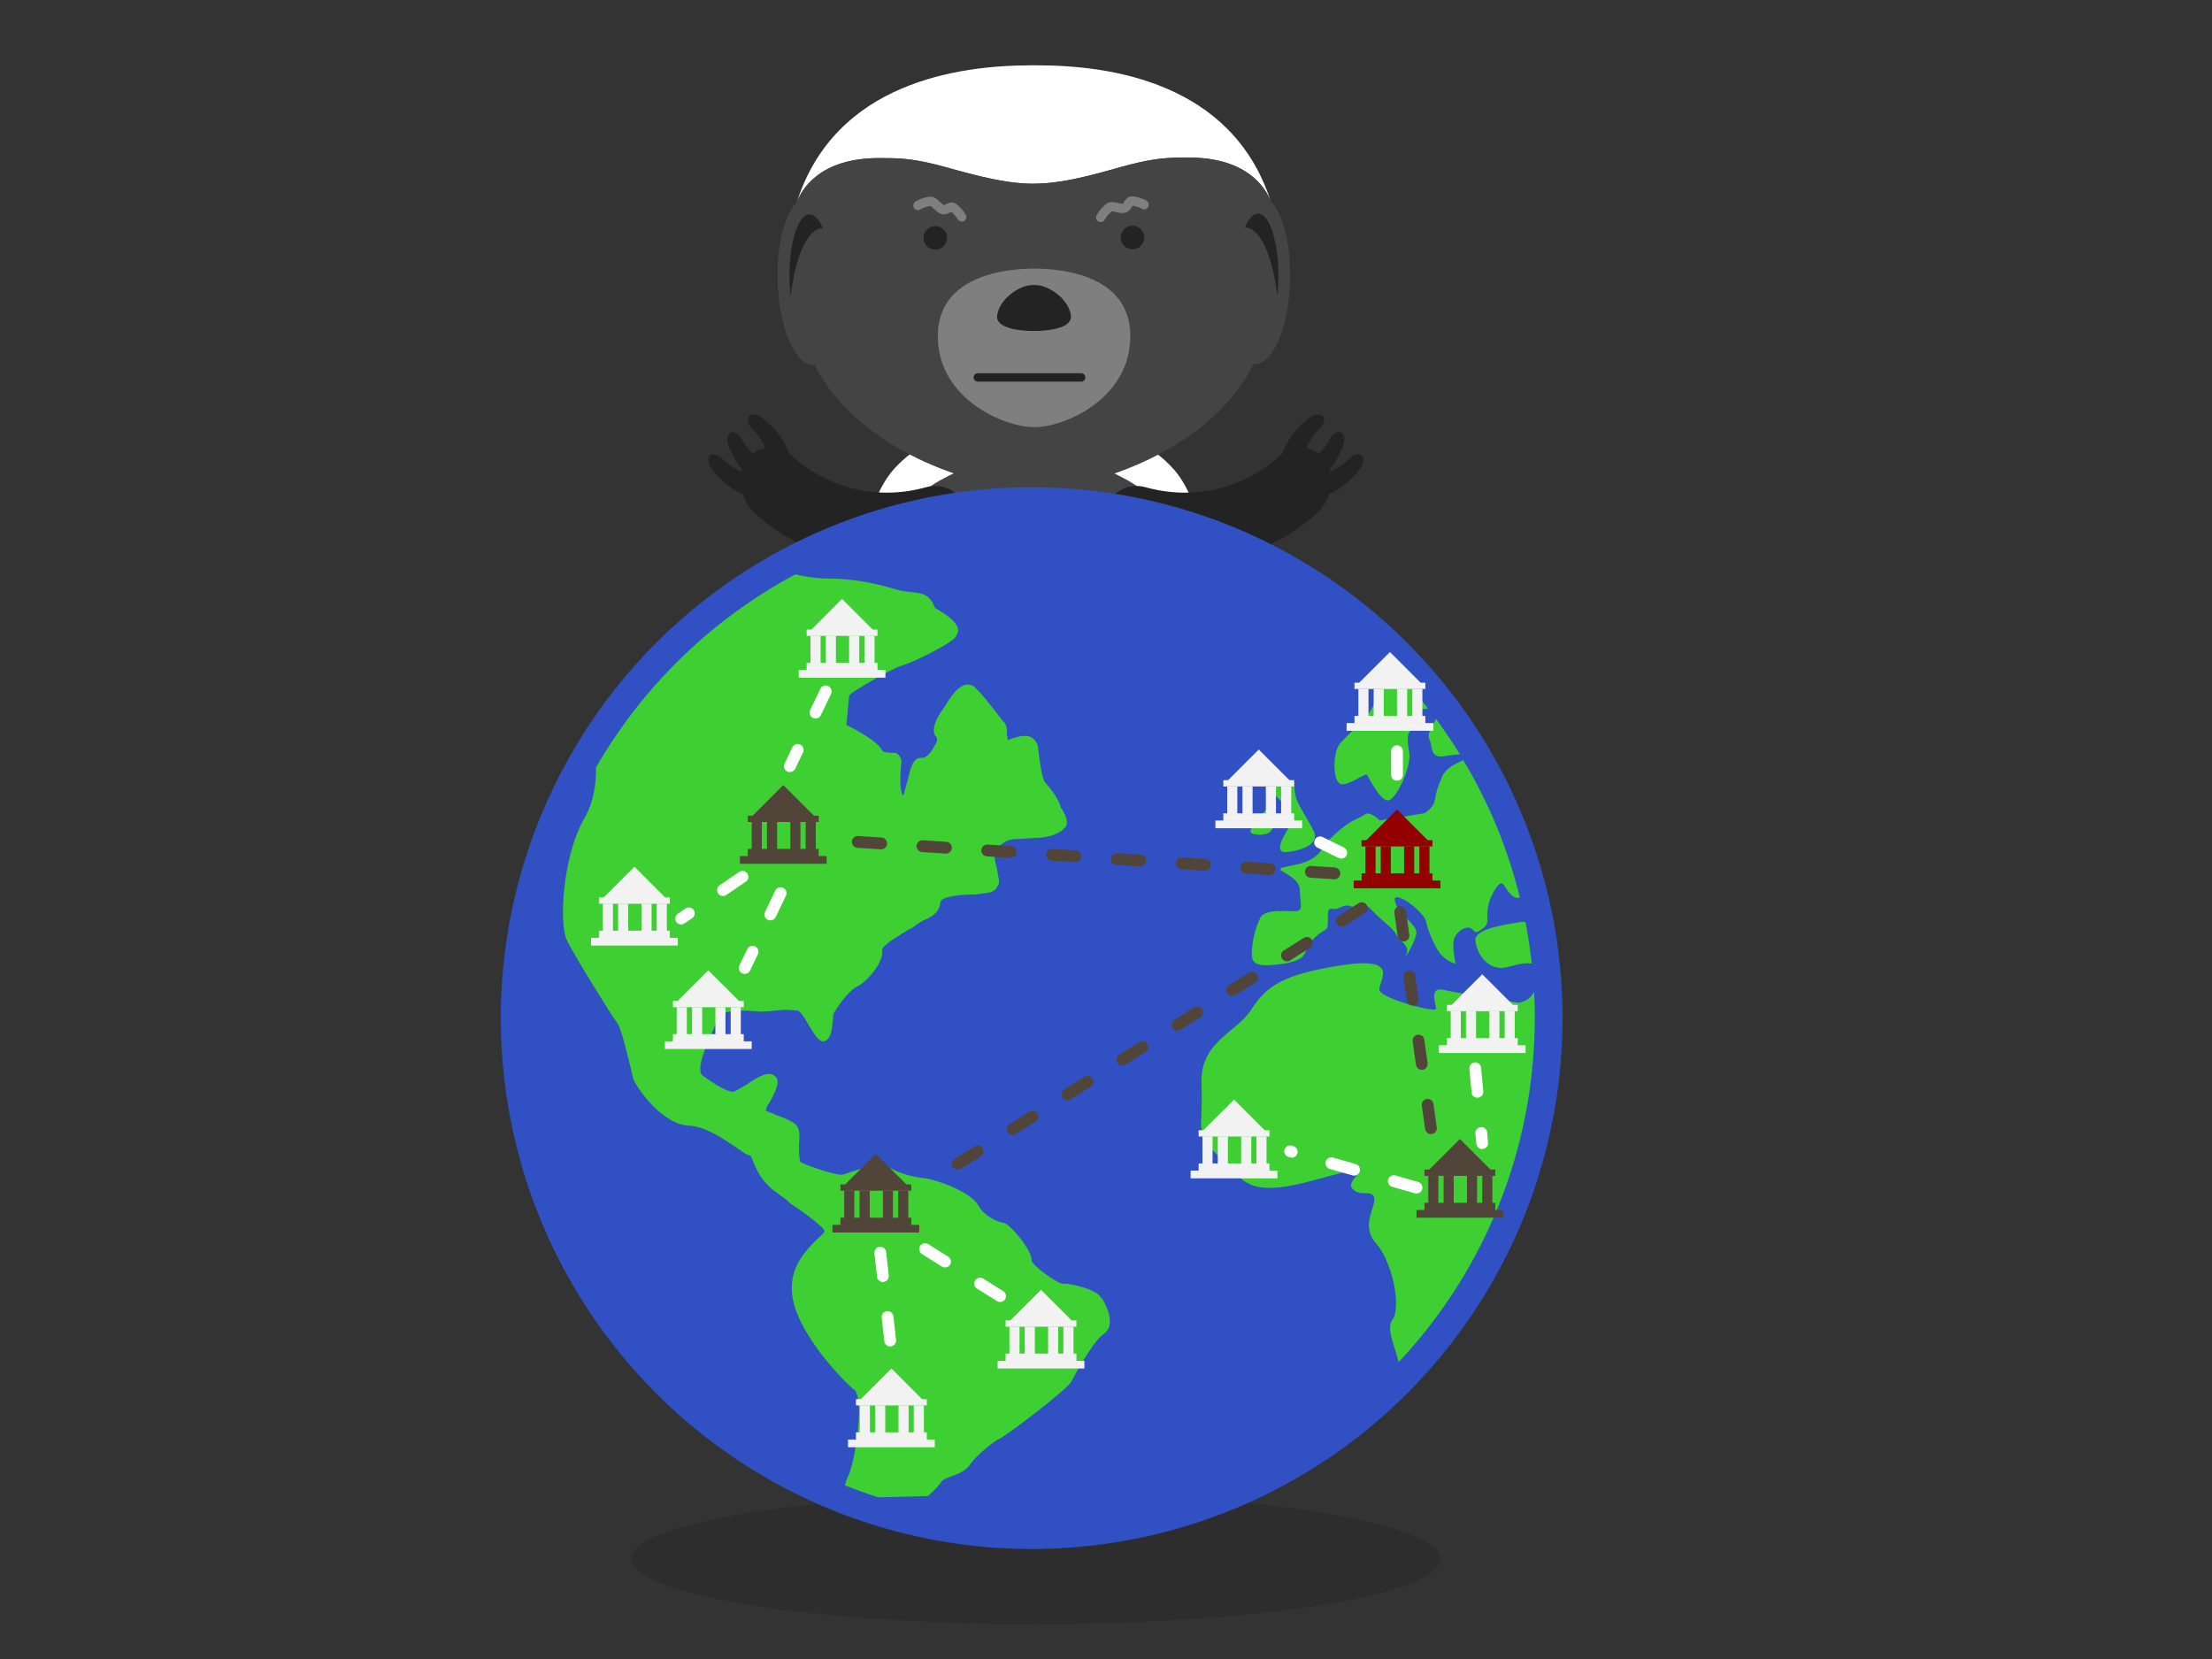 <?xml version="1.0" encoding="UTF-8"?>
<svg id="Layer_1" data-name="Layer 1" xmlns="http://www.w3.org/2000/svg" width="300" height="225" viewBox="0 0 300 225">
  <rect x="0" y="0" width="300" height="225" fill="#333333" stroke="none"/>
  <defs>
    <style>
      .cls-1 {
        fill: #fff;
      }

      .cls-2 {
        isolation: isolate;
        opacity: .35;
      }

      .cls-3 {
        fill: #232323;
      }

      .cls-4 {
        fill: #444;
      }

      .cls-5 {
        fill: #930000;
      }

      .cls-6 {
        fill: none;
      }

      .cls-7 {
        fill: #3ed033;
      }

      .cls-8 {
        fill: #7f7f7f;
      }

      .cls-9 {
        fill: #3050c4;
      }

      .cls-10 {
        fill: #f2f2f2;
      }

      .cls-11 {
        fill: #51453a;
      }
    </style>
  </defs>
  <g>
    <g class="cls-2">
      <ellipse class="cls-3" cx="140.23" cy="143.59" rx="35.56" ry="5.74"/>
    </g>
    <g>
      <g>
        <path class="cls-3" d="m139.09,106.99c-.13,1.02-3.46,29.92-8.37,33.98-4.92,4.06-7.5,2.7-8.51,1.62-1.05-1.12-2.38-3.15.07-5.44,1.97-1.84,3.34-9.98,1.35-22.68l15.46-7.48Z"/>
        <g>
          <path class="cls-3" d="m118.74,139.45c-.62.18-1.3.07-1.53-.34-.23-.42.14-1.14.88-1.49,2.01-.96,4.31-1.27,6.57-.84.84.16,1.18,1.04.8,1.83-.39.79-1.09,1.2-1.64,1-1.56-.57-3.34-.66-5.08-.15Z"/>
          <path class="cls-3" d="m119.71,143.05c-.54.34-1.23.43-1.56.1-.34-.34-.18-1.13.43-1.68,1.66-1.48,3.78-2.41,6.08-2.63.85-.07,1.43.68,1.27,1.54-.15.86-.71,1.45-1.3,1.41-1.66-.12-3.39.29-4.92,1.26Z"/>
          <path class="cls-3" d="m122.37,145.76c-.33.55-.89.94-1.35.8-.45-.15-.68-.92-.38-1.69.8-2.07,2.27-3.87,4.21-5.1.72-.46,1.58-.05,1.83.78.26.84.03,1.62-.51,1.85-1.53.65-2.89,1.81-3.81,3.36Z"/>
        </g>
      </g>
      <g>
        <path class="cls-3" d="m142.1,106.72c.13,1.02,3.57,29.91,8.5,33.95,4.93,4.04,7.51,2.67,8.51,1.59,1.04-1.13,2.36-3.16-.09-5.44-1.97-1.84-3.37-9.97-1.43-22.68l-15.48-7.43Z"/>
        <g>
          <path class="cls-3" d="m161.73,139.45c.62.18,1.3.07,1.52-.35.23-.42-.14-1.14-.88-1.49-2.01-.95-4.31-1.26-6.57-.82-.84.17-1.18,1.05-.79,1.83.39.79,1.1,1.19,1.64.99,1.56-.58,3.34-.68,5.08-.17Z"/>
          <path class="cls-3" d="m160.77,143.04c.54.34,1.23.43,1.56.09.34-.34.18-1.13-.43-1.67-1.67-1.47-3.79-2.4-6.09-2.6-.85-.07-1.43.68-1.27,1.54.16.86.72,1.45,1.3,1.41,1.66-.12,3.4.28,4.92,1.24Z"/>
          <path class="cls-3" d="m158.12,145.76c.33.55.9.94,1.35.79.45-.15.68-.93.38-1.69-.81-2.07-2.28-3.87-4.23-5.09-.73-.46-1.58-.05-1.83.79-.26.84-.02,1.62.52,1.85,1.53.65,2.89,1.79,3.82,3.35Z"/>
        </g>
      </g>
    </g>
    <path class="cls-4" d="m114.33,91.69c1.07-9.97,5.2-22.13,13.08-26.52,3.38-1.88,7.3-3.24,12.72-4.16,1.29.21,2.48.45,3.61.72.2.05.39.1.58.14.34.08.67.17.99.26.21.06.41.11.61.17.32.09.64.19.96.29.16.05.33.1.49.15.45.15.89.31,1.32.47.13.05.25.1.37.15.32.12.64.25.95.38.15.06.29.12.43.19.3.13.59.27.87.4.12.06.25.12.37.18.4.2.79.4,1.18.61,8.45,4.67,12.65,18.26,13.36,28.55.06,1.5.09,2.93.09,4.28,0,3.48-.22,6.37-.63,8.12-.02.08-.06.16-.08.24-2.1,9.57-12.66,16.86-25.41,16.88-14.27.03-25.85-9.06-25.87-20.31,0-.1,0-.21,0-.31-.22-2.9-.23-6.73,0-10.87Z"/>
    <path class="cls-1" d="m121.08,63.8c3.26-3.73,7.5-5.56,15.85-5.92.13,0,.27,0,.4-.01.42-.02.85-.03,1.29-.04.44,0,.88-.01,1.34-.02.05,0,.1,0,.15,0h.09s.06,0,.09,0c.48,0,.95,0,1.41.01.52,0,1.03.02,1.53.04.05,0,.1,0,.15,0,8.36.33,12.6,2.15,15.88,5.87,4.33,4.91,6.54,18.98,7,29.94-.72-10.28-4.92-23.88-13.36-28.55-3.38-1.87-7.32-3.22-12.73-4.11-5.41.92-9.34,2.28-12.72,4.16-8.43,4.7-12.58,18.31-13.25,28.6.41-10.96,2.57-25.03,6.88-29.96Z"/>
    <g>
      <path class="cls-3" d="m125.63,66.07c2.19-.59,4.49.42,5.18,2.8.69,2.37-1.18,5.59-4.23,6.44-8.66,2.4-17.41.37-24.12-5.61-2.36-2.1-2.62-5.82-.96-7.64,1.67-1.84,4.18-1.72,5.89-.23,5.08,4.52,11.7,6.06,18.25,4.24Z"/>
      <path class="cls-3" d="m97.91,62.16c-.46-.47-1.11-.71-1.53-.46-.41.25-.44,1.08.04,1.75,1.3,1.85,3.18,3.27,5.4,4,.83.27,1.57-.33,1.62-1.22.05-.89-.37-1.6-.96-1.7-1.67-.26-3.29-1.07-4.57-2.38Z"/>
      <path class="cls-3" d="m100.55,59.46c-.31-.57-.87-.99-1.34-.86-.47.13-.73.91-.45,1.7.74,2.13,2.15,4.02,4.08,5.35.72.49,1.6.11,1.89-.73.29-.84.09-1.64-.45-1.9-1.53-.72-2.87-1.94-3.74-3.56Z"/>
      <path class="cls-3" d="m101.95,58.07c-.46-.46-.7-1.12-.44-1.53.26-.41,1.08-.44,1.75.05,1.84,1.32,3.24,3.21,3.96,5.44.27.83-.35,1.56-1.23,1.6-.89.04-1.6-.38-1.69-.97-.25-1.67-1.05-3.3-2.35-4.6Z"/>
    </g>
    <g>
      <path class="cls-3" d="m155.33,66.07c-2.19-.59-4.49.42-5.18,2.8-.69,2.37,1.18,5.59,4.23,6.44,8.66,2.4,17.41.37,24.12-5.61,2.36-2.1,2.62-5.82.96-7.64-1.67-1.84-4.18-1.72-5.89-.23-5.08,4.52-11.7,6.06-18.25,4.24Z"/>
      <path class="cls-3" d="m183.05,62.16c.46-.47,1.11-.71,1.53-.46.41.25.44,1.08-.04,1.75-1.3,1.85-3.18,3.27-5.4,4-.83.27-1.57-.33-1.62-1.22-.05-.89.37-1.6.96-1.7,1.67-.26,3.29-1.07,4.57-2.38Z"/>
      <path class="cls-3" d="m180.41,59.46c.31-.57.87-.99,1.34-.86.47.13.73.91.45,1.7-.74,2.13-2.15,4.02-4.08,5.35-.72.49-1.6.11-1.89-.73-.29-.84-.09-1.64.45-1.9,1.53-.72,2.87-1.94,3.74-3.56Z"/>
      <path class="cls-3" d="m179.01,58.07c.46-.46.7-1.12.44-1.53-.26-.41-1.08-.44-1.76.05-1.84,1.32-3.24,3.21-3.96,5.44-.27.83.35,1.56,1.23,1.6.89.04,1.6-.38,1.69-.97.25-1.67,1.05-3.3,2.35-4.6Z"/>
    </g>
    <path class="cls-1" d="m140.27,24.91c4.61,0,9.99-1.83,13.04-2.6,3.57-.91,5.27-.94,7.9-.94,7.98-.01,10.44,4.17,11.11,5.87-5.26-16.16-21.91-18.4-31.74-18.38h-.81c-9.83.02-26.47,2.32-31.68,18.5.67-1.71,3.11-5.9,11.09-5.91,2.63,0,4.33.02,7.91.92,3.05.77,8.44,2.57,13.05,2.56h.13Z"/>
    <path class="cls-4" d="m108.12,27.36h-.03c.67-1.72,3.11-5.91,11.09-5.93,2.63,0,4.33.02,7.91.92,3.05.77,8.44,2.57,13.05,2.56h.13c4.61,0,9.99-1.83,13.04-2.6,3.57-.91,5.27-.94,7.9-.94,7.98-.01,10.44,4.17,11.11,5.87h-.03c1.69,1.63,2.82,5.88,2.68,10.84-.18,6.3-2.32,11.35-4.79,11.28-.05,0-.09-.02-.14-.02-5.72,11.55-21.43,16.93-29.69,16.95-8.25.01-24.1-5.31-29.9-16.84-.05,0-.1.02-.15.03-2.47.08-4.63-4.97-4.83-11.26-.16-4.97.95-9.22,2.64-10.84Z"/>
    <path class="cls-8" d="m140.3,57.93c4.17,0,13.01-3.89,13-12.37-.02-8.48-9.78-9.13-13.07-9.13-3.29,0-13.06.7-13.04,9.18.02,8.48,8.94,12.33,13.12,12.32Z"/>
    <path class="cls-3" d="m140.04,38.66c-1.81,0-4.49,1.9-4.8,4.11-.31,2.21,4.93,2.12,4.93,2.12h.15s5.24.07,4.92-2.14c-.32-2.2-3-4.09-4.82-4.09h-.39Z"/>
    <g>
      <circle class="cls-3" cx="153.59" cy="32.21" r="1.6"/>
      <path class="cls-3" d="m125.25,32.26c0,.89.72,1.6,1.6,1.6.88,0,1.6-.72,1.6-1.6,0-.89-.72-1.6-1.6-1.6-.89,0-1.6.72-1.6,1.61Z"/>
    </g>
    <path class="cls-3" d="m111.52,30.95c-2.03.08-3.68,3.92-4.3,9.33-.07-.68-.12-1.39-.14-2.12-.13-4.95,1.07-9.01,2.68-9.07.69-.03,1.33.68,1.86,1.88-.03,0-.06-.01-.1-.01Z"/>
    <path class="cls-3" d="m168.91,30.85c2.03.07,3.69,3.9,4.33,9.31.07-.68.12-1.39.13-2.12.11-4.95-1.1-9-2.71-9.06-.68-.02-1.33.69-1.85,1.88.03,0,.06-.01.09-.01Z"/>
    <path class="cls-8" d="m130.43,30.04c-.22,0-.43-.11-.54-.31-.23-.38-.51-.72-.86-1-.05.02-.12.06-.17.08-.28.14-.7.35-1.18.22-.39-.11-.69-.4-.99-.68-.15-.15-.41-.39-.52-.42-.46.07-.93.23-1.36.48-.3.18-.69.08-.86-.22-.18-.3-.08-.69.22-.86.57-.34,1.2-.55,1.87-.64.64-.09,1.13.38,1.52.76.14.13.36.35.45.38.03,0,.18-.08.27-.13.31-.16.88-.45,1.43-.02.51.4.94.88,1.26,1.43.18.3.08.69-.22.86-.1.06-.21.09-.32.09Z"/>
    <path class="cls-8" d="m149.28,30.12c-.1,0-.21-.02-.3-.08-.31-.17-.42-.55-.25-.86.32-.58.75-1.09,1.28-1.51.51-.4,1.16-.25,1.69-.13.18.04.49.11.58.09.03-.02.12-.17.17-.25.18-.29.53-.83,1.22-.75.64.08,1.25.27,1.81.58.31.17.42.55.25.86-.17.31-.55.42-.86.25-.39-.21-.81-.36-1.25-.42-.03.05-.07.11-.1.16-.17.26-.42.66-.9.79-.39.1-.8.01-1.2-.08-.21-.05-.55-.13-.66-.09-.36.29-.69.67-.92,1.11-.11.21-.33.33-.55.33Z"/>
    <g class="cls-2">
      <ellipse class="cls-3" cx="140.48" cy="211.41" rx="54.89" ry="8.86"/>
    </g>
    <g>
      <path class="cls-6" d="m209.67,126.08c1.1.45,1.93-.42,3.13-1.48,1.21-1.07-2.55-2.38-4.44-3.07-1.57-.57-1.75,0-2.21.18.27,1.1.52,2.21.73,3.33,1,.11,1.93.68,2.79,1.03Z"/>
      <path class="cls-6" d="m208.36,131.15c-.11-.22-.3-.37-.63-.45.14,1.28.24,2.57.31,3.86.72-1.3.52-3.03.32-3.41Z"/>
      <circle class="cls-9" cx="139.92" cy="138.08" r="72"/>
      <g>
        <path class="cls-7" d="m149.31,176c-.53-1.18-4.53-2.05-5.19-1.89-.85-.09-4.06-2.45-4.21-3.14.12-1.34-2.96-5.04-3.81-5.12-.43-.04-2.51-.71-3.42-2.38-1.11-1.92-5.89-3.54-7.38-3.69-1.27-.13-3.17-.55-4.59-1.38-1.21-.8-3.21-.1-5.42.57-.45.18-.89.36-1.1.34-.66.16-4.61-1.15-5.63-1.71-.19-.24-.24-2.05-.17-2.72.1-1.12-.04-1.81-.24-2.05-.17-.47-1.19-1.02-3.06-1.67-.4-.27-1.04-.33-1.23-.58.02-.22.29-.87.53-1.07.79-1.49,1.31-2.57.95-3.28-.19-.24-.38-.49-.6-.51-.83-.31-2.19.45-3.57,1.43-.68.38-1.59.96-1.8.94-.85-.09-2.27-.91-4.08-2.22-1-.78.63-4.44,1.44-6.16.3-.87.57-1.52.83-1.94.04-.45,2.23-.9,4.99-.61.85.09,1.93-.03,3.02-.14.87-.14,1.93-.02,2.57.04.42.04,1.17,1.25,1.53,1.96.75,1.2,1.3,2.16,1.94,2.23,1.08-.11,1.23-1.67,1.33-2.79.04-.44.06-.67.08-.89.27-.65,2.01-3.17,3.14-3.73,1.57-.74,3.75-3.44,3.48-5.05.06-.67,2.78-2.19,3.69-2.77.45-.18.68-.38.91-.58.23-.2.68-.38.91-.58.89-.36,2.23-.9,2.38-2.46.08-.89,2.89-1.06,4.61-1.1.42.04.87-.13,1.08-.11,1.08-.11,1.74-.27,2.02-.92.49-.63.12-1.34,0-2.25.02-.22-.17-.47-.15-.69-.49-1.63.02-2.48,1.38-3.24.68-.38,1.74-.27,2.83-.38,1.08-.11,2.36.02,3.69-.52.89-.36,1.36-.76,1.61-1.18.27-.65-.09-1.36-.45-2.08-.19-.25-.38-.49-.36-.71-.51-1.41-1.49-2.41-2.06-3.14-.38-.49-.64-2.32-.77-3.23-.15-.69-.09-1.36-.26-1.83-.17-.47-.36-.71-.77-.98-.81-.54-2.36-.02-3.25.34.02-.22-.15-.69-.13-.91.06-.67-.09-1.36-.49-1.63-.19-.25-.58-.74-1.15-1.47-.77-.98-1.72-2.21-2.51-2.96-.38-.49-.81-.53-1.23-.58-1.08.11-2.06,1.36-2.82,2.64-.02.22-.23.2-.25.42-1.46,1.88-1.82,3.42-1.04,4.17,0,0,.17.47-.32,1.09-.53,1.07-1.23,1.68-1.65,1.63-1.27-.13-1.63,1.41-2.01,3.17-.27.65-.36,1.54-.61,1.96-.19-.25-.53-1.18-.26-4.08l.04-.45c.04-.45-.15-.69-.34-.94-.38-.49-.83-.31-1.25-.35-.64-.07-.85-.09-1.04-.33-.53-1.18-3.59-2.85-4.83-3.43.17-1.78.35-3.79.38-4.02.49-.62,5.92-3.67,7.03-4,1.76-.49,6.05-2.75,6.75-3.36.68-.38.96-1.03,1-1.48-.09-1.36-2.34-2.5-3.15-3.03-.68-1.87-1.75-1.98-3.23-2.14-.64-.07-1.49-.15-2.53-.49-3.34-1.02-6.31-1.33-8.67-1.35-1.29.02-3.02-.21-4.52-.55-11.26,6.02-20.64,15.11-27.01,26.16.02,2.17-.31,4.68-1.53,6.81-3.07,5.31-3.5,14.51-2.42,16.65.9,1.9,6.11,10.32,6.88,11.3.58.73,1.94,6.74,2.1,7.43.15.69,3.51,6,7.34,6.39,2.36.02,4.98,1.86,6.59,2.94.81.53,1.4,1.05,1.83,1.09.21.02.38.49.55.96.53,1.18,1.24,2.83,3.26,4.17.6.51,1.21.8,1.6,1.29,2.02,1.34,4.83,3.43,4.79,3.88-.02.22-.49.62-.95,1.03-1.42,1.43-3.78,3.67-3.47,7.3.39,4.99,6.24,11.23,8.22,13.01,1.87.65.31,10.4-.7,12.1-.11.27-.23.63-.35,1.02,1.48.6,2.99,1.14,4.52,1.63l6.75-.17c.93-.8,1.65-1.63,1.91-2.06.23-.2.68-.38,1.12-.56,1.1-.34,2.23-.9,2.74-1.74.74-1.05,3.07-3.06,3.97-3.42,1.12-.56,9.21-6.71,9.74-7.78,1.31-2.57,3.33-5.74,4.24-6.32,1.83-1.16.57-3.77.01-4.73l-.19-.25Z"/>
        <path class="cls-7" d="m174.53,109.52c.15.52.73,1.96.36,2.58-.36.62-2.48,3.67-.36,3.46,2.12-.21,4.5-1.14,3.62-2.89-.88-1.76-1.91-3.2-2.27-4.18-.36-.98-.33-1.91-.33-1.91,0,0-1.17-1.29-1.79-1.19,0,0-1.19,1.03-.98,1.96.21.93,1.6,1.65,1.75,2.17Z"/>
        <path class="cls-7" d="m172.31,112.77c.62-.67,1.6-3.62-.52-3.05,0,0-2.22,2.53-2.22,3.05s2.12.67,2.74,0Z"/>
        <path class="cls-7" d="m196.07,102.54c.74-.14,1.38-.21,1.93-.24-1.01-1.64-2.1-3.24-3.24-4.79-.92,1.65-1.22,2.07-.85,2.91.41.93,0,2.53,2.17,2.12Z"/>
        <path class="cls-7" d="m173.85,118.13c.72.48,2.44,1.21,2.44,2.62s.48,2.58-.28,2.79c-.76.21-4.41-.48-5.1.97-.69,1.45-1.03,3.03-1.1,4.2-.07,1.17-.21,2.27,2.07,2.2,2.27-.07,3.79-.49,4.55-.97.76-.48.55-1.44,1.86-2.75,1.31-1.31,1.72-.76,1.79-1.86.07-1.1-.21-2.27.62-2.07.83.21,1.59-.76,2.48-.35.9.41,1.45-1.03,2.83.48,1.38,1.52,2.96,2.48,3.37,3.38.41.89,1.86,1.45,1.38,2.62-.48,1.17,1.45-2.1,1.34-3.03-.11-.93-1.97-2.27-2.21-2.65-.24-.38-1.48-2.44-.07-1.96,1.41.48,3.48,2.44,3.58,3.2.1.76,1.07,3.31,1.89,4.34.83,1.03,1.97,1.41,2.07,1.38.1-.03-.58-2.48-.07-3.55.52-1.07,1.69-1.52,2.17-1.24.48.28.55.76,1.1.41.55-.35,1.27-.69,1.17-1.72-.1-1.03.2-2.31.48-2.89.27-.59,1.2-2.48,1.72-1.69.52.79,1.07,1.75,1.86,1.79.14,0,.24-.02.34-.06-1.64-6.65-4.24-12.91-7.67-18.62-1.03.43-2.41,1.11-2.87,2.23-.78,1.86-.78,2.01-.98,3.15-.21,1.14-1.39,1.81-1.39,1.81l-6.1.98s-1.29-1.31-1.98-.83c-.69.48-1.55.72-2.48,1.38-.93.65-2.93,2.38-3.34,3.24-.41.86-1.45,1.69-3.1,2.1-1.65.41-3.1.48-2.38.96Z"/>
        <path class="cls-7" d="m182.02,106.37c1.29,0,3.15-1.65,3.41-1.24.26.41,1.81,3.62,2.9,3.41,1.08-.21,3.15-4.6,2.79-6.56-.36-1.96-.21-2.48.26-3.05.47-.57.26-2.69,1.86-2.79.15,0,.29-.03.43-.06-1.49-1.91-3.09-3.74-4.78-5.47-1.2,1.78-1.77,3.28-2.59,5.03-1.04,2.2-3.91,4.17-4.74,5.46-.83,1.29-.83,5.27.47,5.27Z"/>
        <path class="cls-7" d="m200.1,127.56c.14,1.72,1.72,4.34,4.41,3.58,1.7-.48,2.67-.58,3.23-.45-.21-1.91-.49-3.79-.85-5.64-.28-.03-.57-.03-.87.03-1.34.28-6.06.76-5.92,2.48Z"/>
        <path class="cls-7" d="m208.04,134.56c-.39.71-1.04,1.29-2.12,1.44,0,0-9.37-1.51-10.33-1.79-1.79-.27-.82,2.07-.82,2.62s-7.71-1.42-7.71-2.64,2.89-4.52-5.1-3.28c-7.99,1.24-10.19,2.81-12.26,6.02-2.07,3.21-7.03,4.31-6.75,10.24.28,5.92-1.1,6.48,2.34,9.64,3.44,3.17,3.44,5.92,13.23,3.17,9.78-2.75,3.86-.22,4.82,1.13.96,1.35,2.75.11,3.03,1.35.28,1.24-1.93,3.72.28,6.2,2.2,2.48,3.44,8.68,2.2,10.33-.88,1.18.25,3.32.84,5.75,10.84-11.55,17.7-26.88,18.4-43.8l.05-1.48c0-.46.02-.92.02-1.38,0-1.18-.03-2.35-.09-3.52Z"/>
      </g>
    </g>
    <path class="cls-3" d="m146.63,51.76h-14.02c-.32,0-.57-.26-.57-.57s.26-.57.57-.57h14.02c.32,0,.57.26.57.57s-.26.57-.57.57Z"/>
  </g>
  <path class="cls-1" d="m92.38,125.38c-.26,0-.51-.12-.66-.35-.25-.37-.15-.86.21-1.11l1.04-.71c.37-.25.86-.15,1.11.21.25.37.15.86-.21,1.11l-1.04.71c-.14.09-.29.14-.45.14Zm5.67-3.86c-.26,0-.51-.12-.66-.35-.25-.37-.15-.86.21-1.11l2.65-1.8c.37-.25.86-.15,1.11.21.25.37.15.86-.21,1.11l-2.65,1.8c-.14.09-.29.14-.45.14Z"/>
  <path class="cls-1" d="m107.13,104.72c-.12,0-.23-.03-.35-.08-.4-.19-.57-.67-.38-1.07l1.06-2.21c.19-.4.67-.57,1.07-.38.4.19.57.67.38,1.07l-1.06,2.21c-.14.29-.42.45-.72.45Zm3.48-7.26c-.12,0-.23-.03-.35-.08-.4-.19-.57-.67-.38-1.07l1.38-2.89c.19-.4.67-.57,1.07-.38.4.19.57.67.38,1.07l-1.38,2.89c-.14.29-.42.45-.72.45Z"/>
  <path class="cls-11" d="m194.07,153.81c-.39,0-.73-.29-.79-.69l-.45-3.17c-.06-.44.24-.84.68-.9.44-.06.84.24.9.68l.45,3.17c.06.44-.24.84-.68.9-.04,0-.08,0-.11,0Zm-1.24-8.71c-.39,0-.73-.29-.79-.69l-.45-3.17c-.06-.44.24-.84.68-.9.44-.06.84.24.9.68l.45,3.17c.06.44-.24.84-.68.9-.04,0-.08,0-.11,0Zm-1.24-8.71c-.39,0-.73-.29-.79-.69l-.45-3.17c-.06-.44.24-.84.68-.9.44-.06.84.24.9.68l.45,3.17c.06.44-.24.84-.68.9-.04,0-.08,0-.11,0Zm-1.24-8.71c-.39,0-.73-.29-.79-.69l-.45-3.17c-.06-.44.24-.84.68-.9.44-.06.84.24.9.68l.45,3.17c.06.44-.24.84-.68.9-.04,0-.08,0-.11,0Z"/>
  <path class="cls-11" d="m129.91,158.64c-.27,0-.52-.13-.68-.37-.24-.37-.12-.87.25-1.1l2.7-1.71c.37-.23.87-.12,1.1.25s.12.87-.25,1.1l-2.7,1.71c-.13.08-.28.12-.43.12Zm7.44-4.71c-.27,0-.52-.13-.68-.37-.24-.37-.13-.87.25-1.1l2.7-1.71c.37-.24.87-.13,1.1.25.24.37.13.87-.25,1.1l-2.7,1.71c-.13.08-.28.12-.43.12Zm7.44-4.71c-.27,0-.52-.13-.68-.37-.24-.37-.13-.87.25-1.1l2.7-1.71c.37-.24.87-.13,1.1.25.24.37.13.87-.25,1.1l-2.7,1.71c-.13.08-.28.12-.43.12Zm7.44-4.71c-.27,0-.52-.13-.68-.37-.24-.37-.13-.87.25-1.1l2.7-1.71c.37-.24.87-.13,1.1.25.24.37.13.87-.25,1.1l-2.7,1.71c-.13.08-.28.12-.43.12Zm7.44-4.71c-.27,0-.52-.13-.68-.37-.24-.37-.13-.87.25-1.1l2.7-1.71c.37-.24.87-.13,1.1.25.24.37.13.87-.25,1.1l-2.7,1.71c-.13.08-.28.12-.43.12Zm7.44-4.71c-.27,0-.52-.13-.68-.37-.24-.37-.13-.87.25-1.1l2.7-1.71c.37-.24.87-.13,1.1.25.24.37.13.87-.25,1.1l-2.7,1.71c-.13.08-.28.12-.43.12Zm7.44-4.71c-.27,0-.52-.13-.68-.37-.24-.37-.13-.87.25-1.1l2.7-1.71c.37-.24.87-.13,1.1.25.24.37.13.87-.25,1.1l-2.7,1.71c-.13.08-.28.12-.43.12Zm7.44-4.71c-.27,0-.52-.13-.68-.37-.24-.37-.13-.87.25-1.1l2.7-1.71c.37-.24.87-.13,1.1.25.24.37.13.87-.25,1.1l-2.7,1.71c-.13.08-.28.12-.43.12Z"/>
  <path class="cls-11" d="m180.98,119.25s-.04,0-.05,0l-3.19-.21c-.44-.03-.77-.41-.75-.85.03-.44.41-.77.85-.75l3.19.21c.44.03.77.41.75.85-.03.42-.38.75-.8.75Zm-8.78-.58s-.04,0-.05,0l-3.19-.21c-.44-.03-.77-.41-.75-.85.03-.44.41-.77.85-.75l3.19.21c.44.03.77.41.75.85-.03.42-.38.75-.8.75Zm-8.78-.58s-.04,0-.05,0l-3.19-.21c-.44-.03-.77-.41-.75-.85.03-.44.41-.77.85-.75l3.19.21c.44.03.77.41.75.85-.03.42-.38.75-.8.75Zm-8.78-.58s-.04,0-.05,0l-3.19-.21c-.44-.03-.77-.41-.75-.85.03-.44.41-.77.85-.75l3.19.21c.44.03.77.41.75.85-.03.42-.38.75-.8.75Zm-8.78-.58s-.04,0-.05,0l-3.19-.21c-.44-.03-.77-.41-.75-.85.03-.44.41-.77.85-.75l3.19.21c.44.03.77.41.75.85-.03.42-.38.75-.8.75Zm-8.78-.58s-.04,0-.05,0l-3.19-.21c-.44-.03-.77-.41-.75-.85.03-.44.41-.76.85-.75l3.19.21c.44.03.77.41.75.85-.03.42-.38.75-.8.75Zm-8.78-.58s-.04,0-.05,0l-3.19-.21c-.44-.03-.77-.41-.75-.85.03-.44.41-.77.85-.75l3.19.21c.44.03.77.41.75.85-.03.42-.38.75-.8.75Zm-8.78-.58s-.04,0-.05,0l-3.19-.21c-.44-.03-.77-.41-.75-.85.03-.44.41-.77.85-.75l3.19.21c.44.03.77.41.75.85-.03.42-.38.75-.8.75Z"/>
  <path class="cls-1" d="m189.47,105.88c-.44,0-.8-.36-.8-.8v-3.2c0-.44.36-.8.8-.8s.8.36.8.8v3.2c0,.44-.36.8-.8.8Z"/>
  <path class="cls-1" d="m181.9,116.45c-.12,0-.24-.03-.35-.08l-2.87-1.41c-.4-.2-.56-.67-.36-1.07.2-.4.68-.56,1.07-.36l2.87,1.41c.4.2.56.67.36,1.07-.14.28-.42.45-.72.45Z"/>
  <path class="cls-1" d="m101.01,132.09c-.12,0-.23-.03-.35-.08-.4-.19-.57-.67-.38-1.07l1.06-2.21c.19-.4.67-.57,1.07-.38.4.19.57.67.38,1.07l-1.06,2.21c-.14.29-.42.45-.72.45Zm3.48-7.26c-.12,0-.23-.03-.35-.08-.4-.19-.57-.67-.38-1.07l1.38-2.89c.19-.4.67-.57,1.07-.38.4.19.57.67.38,1.07l-1.38,2.89c-.14.29-.42.45-.72.45Z"/>
  <g>
    <polyline class="cls-10" points="120.09 91.91 120.09 90.86 108.32 90.86 108.32 91.91"/>
    <rect class="cls-10" x="109.4" y="89.89" width="9.61" height="1.04"/>
    <rect class="cls-10" x="109.4" y="85.39" width="9.61" height=".85"/>
    <rect class="cls-10" x="109.92" y="86.23" width="1.37" height="4.03"/>
    <rect class="cls-10" x="112" y="86.23" width="1.37" height="4.03"/>
    <rect class="cls-10" x="115.16" y="86.23" width="1.37" height="4.03"/>
    <rect class="cls-10" x="117.24" y="86.23" width="1.37" height="4.03"/>
    <polygon class="cls-10" points="109.64 85.8 114.2 81.23 118.78 85.81 109.64 85.8"/>
  </g>
  <g>
    <polyline class="cls-10" points="101.95 142.27 101.95 141.23 90.18 141.23 90.18 142.27"/>
    <rect class="cls-10" x="91.26" y="140.25" width="9.61" height="1.04"/>
    <rect class="cls-10" x="91.26" y="135.75" width="9.61" height=".85"/>
    <rect class="cls-10" x="91.78" y="136.6" width="1.37" height="4.03"/>
    <rect class="cls-10" x="93.86" y="136.6" width="1.37" height="4.03"/>
    <rect class="cls-10" x="97.02" y="136.6" width="1.37" height="4.03"/>
    <rect class="cls-10" x="99.1" y="136.6" width="1.37" height="4.03"/>
    <polygon class="cls-10" points="91.5 136.16 96.06 131.6 100.64 136.17 91.5 136.16"/>
  </g>
  <g>
    <polyline class="cls-11" points="124.67 167.16 124.67 166.12 112.9 166.12 112.9 167.16"/>
    <rect class="cls-11" x="113.98" y="165.15" width="9.61" height="1.04"/>
    <rect class="cls-11" x="113.98" y="160.64" width="9.61" height=".85"/>
    <rect class="cls-11" x="114.5" y="161.49" width="1.37" height="4.03"/>
    <rect class="cls-11" x="116.58" y="161.49" width="1.37" height="4.03"/>
    <rect class="cls-11" x="119.74" y="161.49" width="1.37" height="4.03"/>
    <rect class="cls-11" x="121.82" y="161.49" width="1.37" height="4.03"/>
    <polygon class="cls-11" points="114.22 161.05 118.78 156.49 123.36 161.07 114.22 161.05"/>
  </g>
  <g>
    <polyline class="cls-10" points="126.78 196.28 126.78 195.24 115.01 195.24 115.01 196.28"/>
    <rect class="cls-10" x="116.09" y="194.26" width="9.61" height="1.04"/>
    <rect class="cls-10" x="116.09" y="189.76" width="9.61" height=".85"/>
    <rect class="cls-10" x="116.61" y="190.61" width="1.37" height="4.03"/>
    <rect class="cls-10" x="118.69" y="190.61" width="1.37" height="4.03"/>
    <rect class="cls-10" x="121.86" y="190.61" width="1.37" height="4.03"/>
    <rect class="cls-10" x="123.93" y="190.61" width="1.37" height="4.03"/>
    <polygon class="cls-10" points="116.33 190.17 120.9 185.6 125.47 190.18 116.33 190.17"/>
  </g>
  <g>
    <polyline class="cls-10" points="147.07 185.6 147.07 184.56 135.3 184.56 135.3 185.6"/>
    <rect class="cls-10" x="136.38" y="183.58" width="9.61" height="1.04"/>
    <rect class="cls-10" x="136.38" y="179.08" width="9.61" height=".85"/>
    <rect class="cls-10" x="136.9" y="179.93" width="1.37" height="4.03"/>
    <rect class="cls-10" x="138.98" y="179.93" width="1.37" height="4.03"/>
    <rect class="cls-10" x="142.15" y="179.93" width="1.37" height="4.03"/>
    <rect class="cls-10" x="144.22" y="179.93" width="1.37" height="4.03"/>
    <polygon class="cls-10" points="136.62 179.49 141.18 174.93 145.76 179.5 136.62 179.49"/>
  </g>
  <g>
    <polyline class="cls-11" points="112.11 117.15 112.11 116.1 100.35 116.1 100.35 117.15"/>
    <rect class="cls-11" x="101.42" y="115.13" width="9.61" height="1.04"/>
    <rect class="cls-11" x="101.42" y="110.63" width="9.61" height=".85"/>
    <rect class="cls-11" x="101.95" y="111.47" width="1.37" height="4.03"/>
    <rect class="cls-11" x="104.02" y="111.47" width="1.37" height="4.03"/>
    <rect class="cls-11" x="107.19" y="111.47" width="1.37" height="4.03"/>
    <rect class="cls-11" x="109.27" y="111.47" width="1.37" height="4.03"/>
    <polygon class="cls-11" points="101.66 111.04 106.23 106.47 110.81 111.05 101.66 111.04"/>
  </g>
  <g>
    <polyline class="cls-10" points="176.6 112.33 176.6 111.28 164.84 111.28 164.84 112.33"/>
    <rect class="cls-10" x="165.91" y="110.31" width="9.61" height="1.04"/>
    <rect class="cls-10" x="165.91" y="105.81" width="9.61" height=".85"/>
    <rect class="cls-10" x="166.44" y="106.65" width="1.37" height="4.03"/>
    <rect class="cls-10" x="168.51" y="106.65" width="1.37" height="4.03"/>
    <rect class="cls-10" x="171.68" y="106.65" width="1.37" height="4.03"/>
    <rect class="cls-10" x="173.75" y="106.65" width="1.37" height="4.03"/>
    <polygon class="cls-10" points="166.15 106.21 170.72 101.65 175.3 106.23 166.15 106.21"/>
  </g>
  <g>
    <polyline class="cls-10" points="194.39 99.11 194.39 98.06 182.63 98.06 182.63 99.11"/>
    <rect class="cls-10" x="183.7" y="97.09" width="9.61" height="1.04"/>
    <rect class="cls-10" x="183.7" y="92.59" width="9.61" height=".85"/>
    <rect class="cls-10" x="184.23" y="93.43" width="1.37" height="4.03"/>
    <rect class="cls-10" x="186.3" y="93.43" width="1.37" height="4.03"/>
    <rect class="cls-10" x="189.47" y="93.43" width="1.37" height="4.03"/>
    <rect class="cls-10" x="191.54" y="93.43" width="1.37" height="4.03"/>
    <polygon class="cls-10" points="183.94 92.99 188.51 88.43 193.09 93.01 183.94 92.99"/>
  </g>
  <g>
    <polyline class="cls-10" points="173.25 159.81 173.25 158.76 161.48 158.76 161.48 159.81"/>
    <rect class="cls-10" x="162.56" y="157.79" width="9.61" height="1.04"/>
    <rect class="cls-10" x="162.56" y="153.29" width="9.61" height=".85"/>
    <rect class="cls-10" x="163.08" y="154.13" width="1.37" height="4.03"/>
    <rect class="cls-10" x="165.16" y="154.13" width="1.37" height="4.03"/>
    <rect class="cls-10" x="168.33" y="154.13" width="1.37" height="4.03"/>
    <rect class="cls-10" x="170.4" y="154.13" width="1.37" height="4.03"/>
    <polygon class="cls-10" points="162.8 153.69 167.37 149.13 171.94 153.71 162.8 153.69"/>
  </g>
  <g>
    <polyline class="cls-11" points="203.88 165.15 203.88 164.1 192.11 164.1 192.11 165.15"/>
    <rect class="cls-11" x="193.19" y="163.13" width="9.61" height="1.04"/>
    <rect class="cls-11" x="193.19" y="158.62" width="9.61" height=".85"/>
    <rect class="cls-11" x="193.71" y="159.47" width="1.37" height="4.03"/>
    <rect class="cls-11" x="195.79" y="159.47" width="1.37" height="4.03"/>
    <rect class="cls-11" x="198.96" y="159.47" width="1.37" height="4.03"/>
    <rect class="cls-11" x="201.03" y="159.47" width="1.37" height="4.03"/>
    <polygon class="cls-11" points="193.43 159.03 198 154.47 202.57 159.05 193.43 159.03"/>
  </g>
  <g>
    <polyline class="cls-10" points="206.91 142.81 206.91 141.76 195.15 141.76 195.15 142.81"/>
    <rect class="cls-10" x="196.23" y="140.79" width="9.61" height="1.04"/>
    <rect class="cls-10" x="196.23" y="136.29" width="9.61" height=".85"/>
    <rect class="cls-10" x="196.75" y="137.13" width="1.37" height="4.03"/>
    <rect class="cls-10" x="198.82" y="137.13" width="1.37" height="4.03"/>
    <rect class="cls-10" x="201.99" y="137.13" width="1.37" height="4.03"/>
    <rect class="cls-10" x="204.07" y="137.13" width="1.37" height="4.03"/>
    <polygon class="cls-10" points="196.47 136.69 201.03 132.13 205.61 136.71 196.47 136.69"/>
  </g>
  <g>
    <polyline class="cls-5" points="195.35 120.47 195.35 119.42 183.59 119.42 183.59 120.47"/>
    <rect class="cls-5" x="184.66" y="118.45" width="9.61" height="1.04"/>
    <rect class="cls-5" x="184.66" y="113.95" width="9.61" height=".85"/>
    <rect class="cls-5" x="185.19" y="114.79" width="1.37" height="4.03"/>
    <rect class="cls-5" x="187.26" y="114.79" width="1.37" height="4.03"/>
    <rect class="cls-5" x="190.43" y="114.79" width="1.37" height="4.03"/>
    <rect class="cls-5" x="192.5" y="114.79" width="1.37" height="4.03"/>
    <polygon class="cls-5" points="184.9 114.36 189.47 109.79 194.05 114.37 184.9 114.36"/>
  </g>
  <g>
    <polyline class="cls-10" points="91.92 128.24 91.92 127.19 80.16 127.19 80.16 128.24"/>
    <rect class="cls-10" x="81.23" y="126.22" width="9.61" height="1.04"/>
    <rect class="cls-10" x="81.23" y="121.72" width="9.61" height=".85"/>
    <rect class="cls-10" x="81.76" y="122.56" width="1.37" height="4.03"/>
    <rect class="cls-10" x="83.83" y="122.56" width="1.37" height="4.03"/>
    <rect class="cls-10" x="87" y="122.56" width="1.37" height="4.03"/>
    <rect class="cls-10" x="89.07" y="122.56" width="1.37" height="4.03"/>
    <polygon class="cls-10" points="81.47 122.12 86.04 117.56 90.62 122.14 81.47 122.12"/>
  </g>
  <path class="cls-1" d="m120.73,182.61c-.4,0-.75-.3-.79-.71l-.36-3.18c-.05-.44.27-.84.7-.89.44-.05.84.27.89.7l.36,3.18c.05.44-.27.84-.7.89-.03,0-.06,0-.09,0Zm-.99-8.74c-.4,0-.75-.3-.79-.71l-.36-3.18c-.05-.44.27-.84.7-.89.44-.05.84.27.89.7l.36,3.18c.05.44-.27.84-.7.89-.03,0-.06,0-.09,0Z"/>
  <path class="cls-1" d="m135.63,176.58c-.15,0-.29-.04-.42-.12l-2.71-1.7c-.37-.23-.49-.73-.25-1.1.23-.37.73-.49,1.1-.25l2.71,1.7c.37.23.49.73.25,1.1-.15.24-.41.37-.68.37Zm-7.45-4.68c-.15,0-.29-.04-.43-.12l-2.71-1.7c-.37-.23-.49-.73-.25-1.1s.73-.49,1.1-.25l2.71,1.7c.37.23.49.73.25,1.1-.15.24-.41.37-.68.37Z"/>
  <path class="cls-1" d="m201.03,155.84c-.41,0-.76-.31-.8-.73l-.13-1.38c-.04-.44.28-.83.72-.87.44-.05.83.28.87.72l.13,1.38c.04.44-.28.83-.72.87-.03,0-.05,0-.07,0Zm-.65-6.96c-.41,0-.76-.31-.8-.73l-.3-3.19c-.04-.44.28-.83.72-.87.43-.05.83.28.87.72l.3,3.19c.04.44-.28.83-.72.87-.02,0-.05,0-.07,0Z"/>
  <path class="cls-1" d="m192.11,161.87c-.07,0-.15-.01-.22-.03l-3.08-.88c-.42-.12-.67-.57-.55-.99.12-.43.57-.67.99-.55l3.08.88c.42.12.67.57.55.99-.1.35-.42.58-.77.58Zm-8.46-2.43c-.07,0-.15-.01-.22-.03l-3.08-.88c-.42-.12-.67-.57-.55-.99.12-.43.56-.67.99-.55l3.08.88c.42.12.67.57.55.99-.1.35-.42.58-.77.58Zm-8.46-2.43c-.07,0-.15-.01-.22-.03l-.21-.06c-.42-.12-.67-.57-.55-.99.12-.42.57-.67.99-.55l.21.06c.42.12.67.57.55.99-.1.35-.42.58-.77.58Z"/>
</svg>